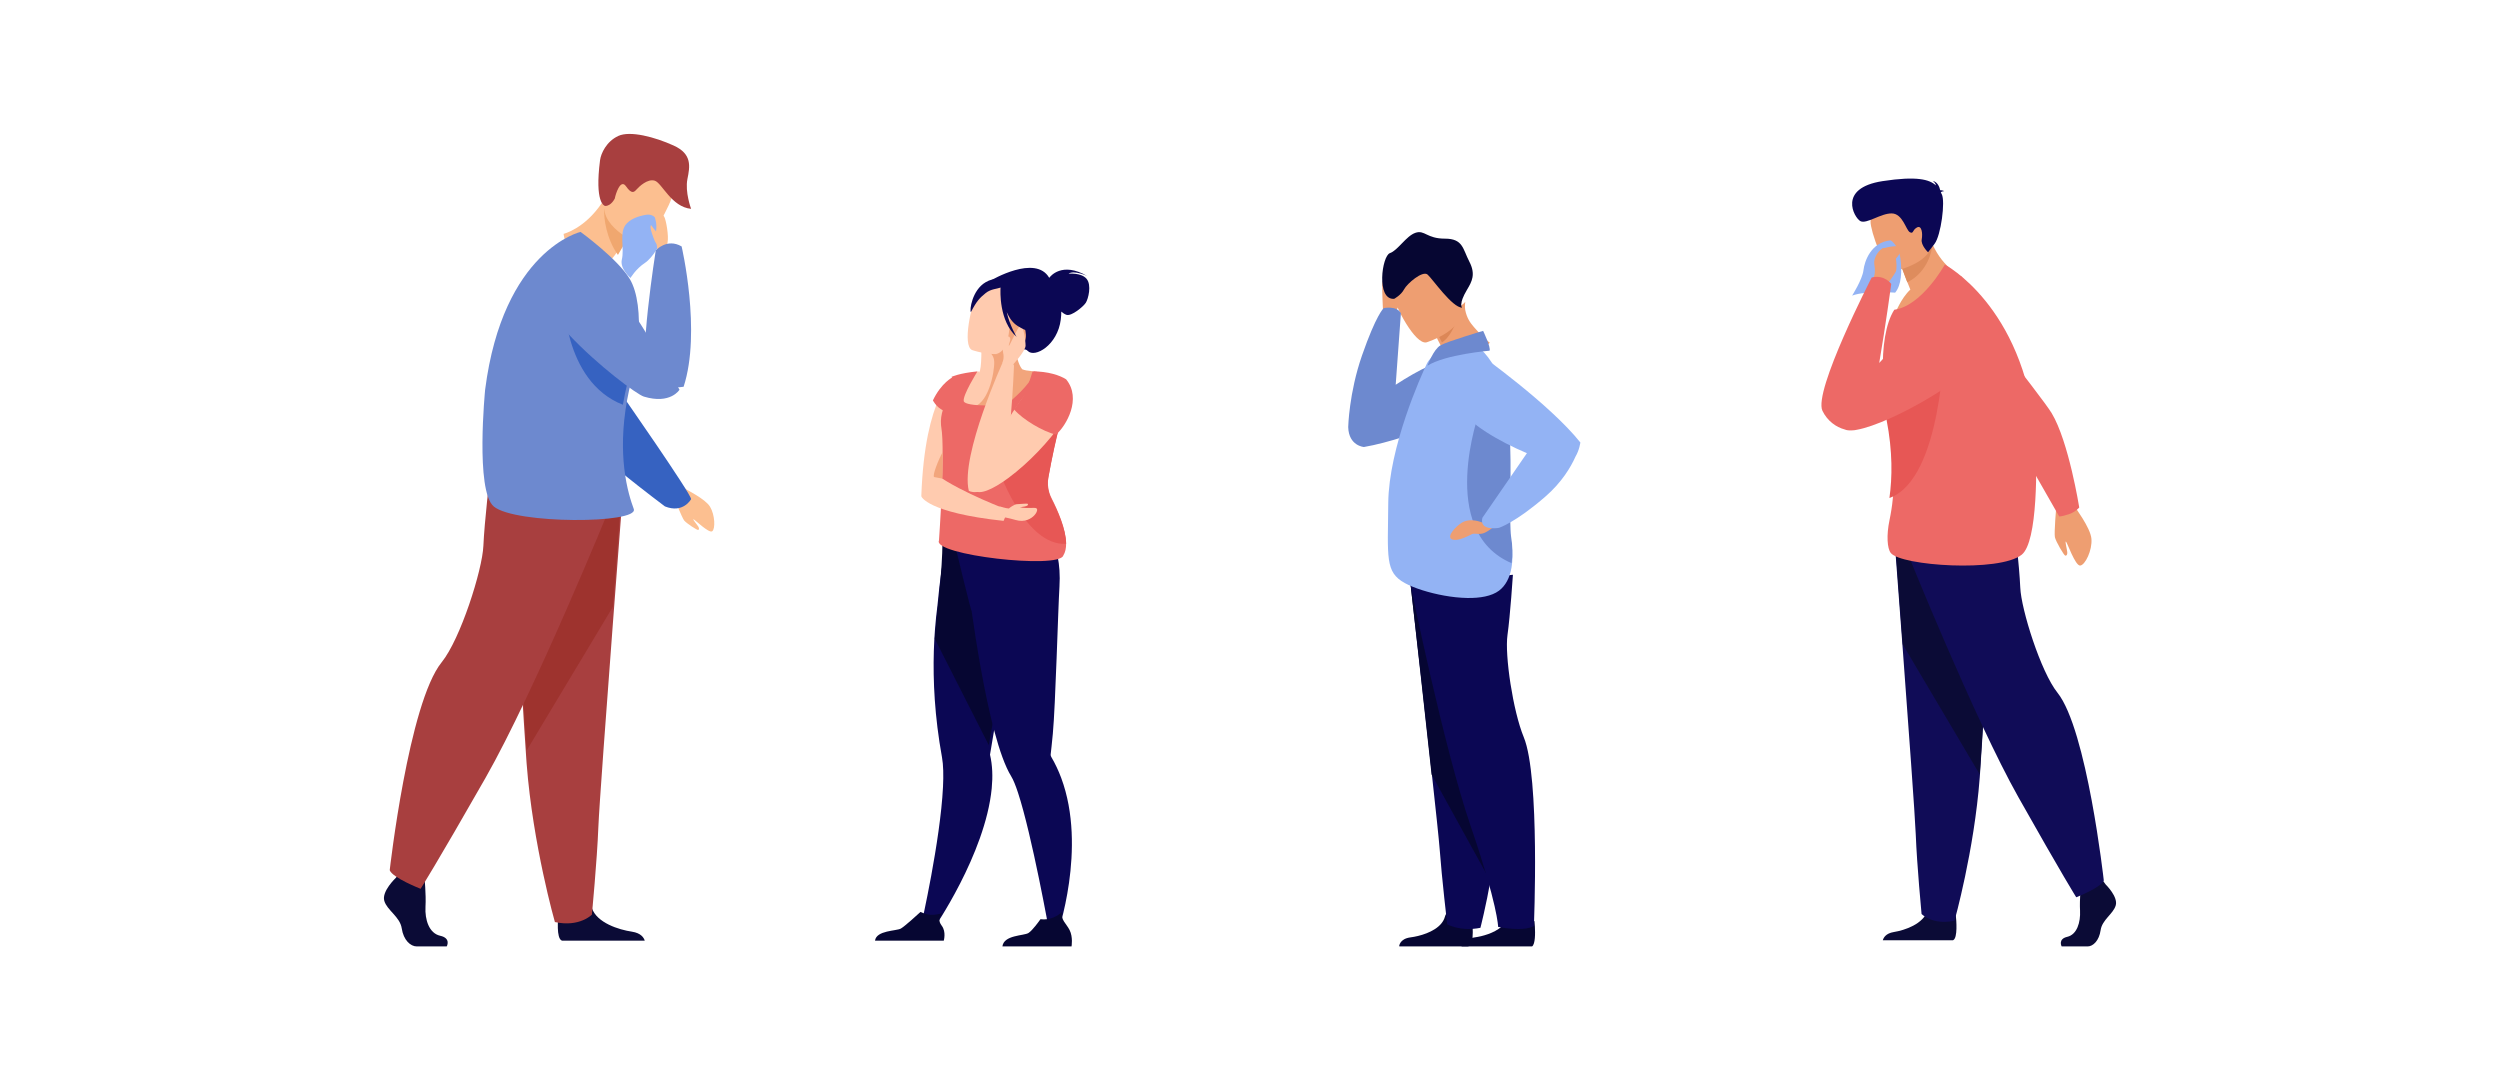 <?xml version="1.0" encoding="UTF-8"?>
<svg width="280px" height="120px" viewBox="0 0 280 120" version="1.1" xmlns="http://www.w3.org/2000/svg" xmlns:xlink="http://www.w3.org/1999/xlink">
    <!-- Generator: Sketch 55.2 (78181) - https://sketchapp.com -->
    <title>img_fail_320</title>
    <desc>Created with Sketch.</desc>
    <g id="img_fail_320" stroke="none" stroke-width="1" fill="none" fill-rule="evenodd">
        <g id="Group-36" transform="translate(43, 15)">
            <g id="Group-24" transform="translate(161, 5)">
                <path d="M15.812,11.038 C15.812,11.038 11.311,15.339 8.25,15.129 C8.25,15.129 8.899,13.415 9.958,12.434 C9.777,12.005 9.622,11.614 9.49,11.267 C9.054,10.109 8.886,9.431 8.886,9.431 L11.857,5.504 C11.996,6.184 12.194,6.788 12.429,7.326 C13.638,10.091 15.812,11.038 15.812,11.038" id="Fill-4" fill="#EE9E71"></path>
                <path d="M9.62,11.62 C9.198,10.475 8.938,9.881 8.938,9.881 L10.655,7.568 C11.758,7.571 12.375,7.8 12.375,7.8 C12.375,7.8 12.042,10.413 9.62,11.62 Z" id="Fill-5" fill="#DE8C5D"></path>
                <path d="M8.282,10.316 C8.282,10.316 12.944,9.396 12.317,6.548 C11.69,3.7 11.869,1.664 8.867,2.131 C5.863,2.598 5.526,3.807 5.5,4.808 C5.474,5.808 7.053,10.482 8.282,10.316" id="Fill-6" fill="#EE9E71"></path>
                <path d="M13.37,1.546 C13.412,1.487 13.515,1.435 13.75,1.405 C13.75,1.405 13.554,1.294 13.302,1.305 C13.23,0.963 13.016,0.364 12.443,0.255 C12.443,0.255 12.757,0.404 12.82,0.768 C12.122,0.107 10.691,-0.309 6.842,0.287 C1.771,1.072 3.676,4.401 4.363,4.765 C5.05,5.129 6.639,3.885 7.875,3.902 C9.113,3.918 9.469,5.778 9.902,6.006 C10.337,6.234 10.143,5.791 10.69,5.481 C11.237,5.172 11.355,6.156 11.234,6.81 C11.113,7.464 11.944,8.256 11.944,8.256 C11.944,8.256 11.944,8.256 12.67,7.309 C13.395,6.362 13.888,2.534 13.479,1.755 C13.443,1.686 13.408,1.616 13.37,1.546" id="Fill-7" fill="#0B0754"></path>
                <path d="M7.758,6.916 C7.758,6.916 8.648,7.464 8.844,8.934 C9.041,10.405 8.962,11.933 8.256,12.779 C8.256,12.779 5.032,12.515 3.438,13.108 C3.438,13.108 4.585,11.304 4.706,10.275 C4.826,9.247 5.551,7.125 7.758,6.916" id="Fill-8" fill="#93B3F4"></path>
                <path d="M31.847,79.074 C31.847,79.074 33.236,80.431 32.965,81.395 C32.693,82.359 31.439,83.001 31.27,84.18 C31.101,85.358 30.423,86 29.812,86 C29.202,86 26.905,86 26.905,86 C26.905,86 26.456,85.171 27.54,84.922 C28.624,84.671 29.033,83.287 28.965,82.002 C28.898,80.716 29.068,79.003 29.068,79.003 L31.372,78.432 L31.847,79.074" id="Fill-9" fill="#0B0B36"></path>
                <path d="M14.759,85.296 C14.748,85.302 14.735,85.306 14.72,85.312 L6.875,85.312 C6.949,85.036 7.205,84.534 8.103,84.389 C9.32,84.194 11.43,83.495 11.9,81.955 C11.915,81.906 11.928,81.855 11.94,81.804 C12.314,80.159 15.031,82.308 15.031,82.308 C15.031,82.308 15.039,82.373 15.05,82.485 C15.114,83.088 15.275,85.041 14.759,85.296" id="Fill-10" fill="#0B0B36"></path>
                <path d="M8.25,41.309 C8.25,41.309 8.643,46.482 9.107,52.7 C9.735,61.148 10.492,71.524 10.566,73.49 C10.696,76.903 11.215,82.363 11.215,82.363 C11.215,82.363 12.445,83.66 14.909,83.113 C14.909,83.113 17.104,75.319 17.731,67.072 C17.74,66.937 17.75,66.801 17.76,66.665 C18.344,58.27 19.25,40.592 19.25,40.592 L8.25,41.309" id="Fill-11" fill="#100C57"></path>
                <path d="M8.25,40.63 C8.25,40.63 8.643,45.872 9.107,52.173 L17.731,66.736 C17.74,66.599 17.75,66.461 17.76,66.324 C18.344,57.817 19.25,39.904 19.25,39.904 L8.25,40.63" id="Fill-12" fill="#0B0B36"></path>
                <path d="M9.625,41.89 C9.625,41.89 17.13,60.53 22.064,69.291 C26.999,78.051 28.54,80.496 28.54,80.496 C28.54,80.496 31.367,79.375 31.625,78.612 C31.625,78.612 29.738,61.699 26.433,57.577 C24.565,55.247 22.373,48.256 22.27,45.811 C22.166,43.367 21.602,38.528 21.602,38.528 L9.625,41.89" id="Fill-13" fill="#100C57"></path>
                <path d="M26.302,36.726 C26.302,36.726 26.049,39.685 26.148,40.163 C26.248,40.642 27.179,42.232 27.317,42.235 C27.455,42.238 27.554,42.143 27.534,41.848 C27.513,41.554 27.259,40.611 27.382,40.655 C27.506,40.7 28.424,43.39 28.979,43.343 C29.534,43.297 30.348,41.636 30.24,40.346 C30.132,39.056 28.314,36.746 28.266,36.533 C27.856,34.724 26.302,36.726 26.302,36.726" id="Fill-14" fill="#EE9E71"></path>
                <path d="M27.714,37.593 C26.778,37.9 26.626,37.834 26.626,37.834 C26.626,37.834 21.966,29.657 21.495,28.908 C21.024,28.16 11.688,19.785 11.688,19.785 L13.972,11.008 C13.972,11.008 24.631,24.353 25.787,26.272 C27.698,29.442 28.875,36.839 28.875,36.839 C28.875,36.839 28.45,37.351 27.714,37.593" id="Fill-15" fill="#ED6966"></path>
                <path d="M23.452,39.934 C23.211,40.971 22.88,41.767 22.43,42.128 C19.921,44.127 8.915,43.372 7.77,41.935 C7.36,41.421 7.275,39.927 7.622,38.273 C7.703,37.885 7.777,37.469 7.846,37.029 C7.873,36.849 7.9,36.664 7.924,36.476 C8.226,34.126 8.277,31.094 7.62,27.399 C7.567,27.099 7.509,26.797 7.447,26.49 C7.364,26.081 7.289,25.668 7.223,25.255 C7.04,24.095 6.928,22.929 6.89,21.804 C6.789,18.873 7.191,16.224 8.148,14.711 C8.152,14.702 8.157,14.696 8.162,14.69 C11.267,14.261 13.819,9.632 13.819,9.632 C13.819,9.632 22.583,14.226 23.977,28.427 C23.977,28.427 24.059,29.964 24.062,32.017 C24.068,34.507 23.959,37.753 23.452,39.934" id="Fill-16" fill="#ED6966"></path>
                <path d="M13.75,18.576 C13.75,18.576 13.494,33.561 7.687,35.749 C7.663,35.759 7.639,35.767 7.615,35.776 C7.935,33.508 7.989,30.581 7.294,27.015 C7.238,26.725 7.177,26.433 7.111,26.137 C7.023,25.742 6.944,25.344 6.875,24.945 C8.419,22.062 10.755,19.499 13.75,18.576" id="Fill-17" fill="#E75755"></path>
                <path d="M5.932,9.687 C5.761,8.723 6.606,7.923 6.825,7.833 C7.125,7.709 8.143,8.387 8.286,8.796 C8.429,9.204 8.461,10.17 8.326,10.435 C8.192,10.7 7.463,11.727 7.463,11.727 L5.824,11.146 C5.824,11.146 6.102,10.651 5.932,9.687 Z" id="Fill-18" fill="#EE9E71"></path>
                <path d="M14.79,13.282 C14.79,13.282 11.85,14.785 6.474,20.65 C7.199,16.398 7.823,11.8 7.823,11.8 C7.823,11.8 7.061,10.722 5.63,11.081 C5.63,11.081 -0.942,23.835 0.115,26.013 C0.666,27.149 1.651,27.85 2.61,28.1 C2.807,28.19 3.078,28.222 3.411,28.203 C3.608,28.2 3.798,28.178 3.976,28.133 C7.888,27.434 17.15,22.05 18.045,19.541 C19.082,16.634 18.825,12.228 14.79,13.282" id="Fill-19" fill="#ED6966"></path>
                <path d="M6.565,8.2 C6.565,8.2 8.361,6.785 8.587,7.496 C8.813,8.206 8.032,9.39 7.999,9.836 C7.966,10.283 6.565,8.2 6.565,8.2" id="Fill-20" fill="#EE9E71" transform="translate(7.597, 8.598) rotate(21) translate(-7.597, -8.598) "></path>
            </g>
            <g id="Group-30" transform="translate(55, 15)">
                <path d="M8.836,12.217 C8.836,12.217 5.6,14.253 5.189,25.502 C5.189,25.502 6.376,26.729 8.57,23.857 C10.765,20.984 11.676,11.593 11.676,11.593 L8.836,12.217" id="Fill-21" fill="#FFCBAF"></path>
                <path d="M5.189,73.549 L6.531,74.068 C6.531,74.068 12.356,65.677 13.073,58.295 C13.201,56.978 13.158,55.7 12.881,54.522 C12.881,54.522 12.938,54.184 13.038,53.586 C13.084,53.308 13.141,52.973 13.205,52.589 C13.395,51.462 13.656,49.92 13.953,48.164 C14.639,44.124 15.526,38.96 16.216,35.162 L15.855,35.042 L11.945,33.732 L11.137,31.066 L8.226,30.271 C8.226,30.271 7.575,31.592 6.993,37.834 C6.887,38.652 6.789,39.555 6.715,40.534 C6.489,43.523 6.472,47.23 6.992,51.467 C7.126,52.552 7.295,53.672 7.504,54.823 C7.657,55.666 7.68,56.816 7.616,58.137 C7.322,64.171 5.189,73.549 5.189,73.549" id="Fill-22" fill="#0B0754"></path>
                <path d="M12.744,53.458 C12.794,53.173 12.857,52.83 12.927,52.438 C13.134,51.286 13.419,49.71 13.744,47.916 C14.493,43.786 15.463,38.508 16.216,34.626 L15.821,34.504 L11.551,33.164 L10.668,30.44 L7.488,29.627 C7.488,29.627 7.771,30.768 7.135,37.147 C7.019,37.984 6.777,40.541 6.696,41.542 L12.744,53.458 Z" id="Fill-23" fill="#060632"></path>
                <path d="M9.081,31.529 L9.232,30.228 C11.765,30.904 18.529,28.339 18.529,28.339 C18.529,28.339 20.983,30.506 20.66,35.699 C20.503,38.234 20.216,49.006 19.916,52.193 C19.808,53.348 19.713,54.171 19.674,54.499 C19.674,54.501 19.674,54.501 19.674,54.502 C19.662,54.602 19.697,54.697 19.747,54.785 C20.189,55.537 20.554,56.321 20.854,57.123 C23.797,65.005 20.4,74.712 20.4,74.712 L19.519,74.354 C19.519,74.354 17.586,63.553 16.015,58.78 C15.749,57.971 15.493,57.335 15.259,56.955 C14.576,55.848 13.942,54.038 13.367,51.886 C12.28,47.816 11.405,42.523 10.823,38.437 C10.743,38.441 9.081,31.529 9.081,31.529" id="Fill-24" fill="#0B0754"></path>
                <path d="M18.811,12.402 C18.808,12.411 18.804,12.421 18.8,12.43 C18.133,14.363 16.797,16.909 14.329,17.33 C13.578,17.458 12.721,17.389 11.746,17.046 C10.628,16.652 9.758,16.125 9.081,15.526 C10.021,13.432 11.164,11.858 11.217,11.785 C11.219,11.783 11.219,11.781 11.219,11.781 C11.219,11.781 11.382,11.76 11.65,11.727 C11.82,11.55 11.887,10.759 11.908,9.927 C11.933,8.863 11.886,7.73 11.886,7.73 L15.36,7.12 L15.567,7.085 C15.533,8.185 15.629,9.123 15.785,9.862 C15.895,10.386 16.036,10.808 16.182,11.119 C16.288,11.347 16.399,11.514 16.503,11.616 C16.789,11.79 17.083,11.801 17.402,11.787 C17.722,11.773 18.252,11.992 18.799,12.393 C18.803,12.396 18.807,12.399 18.811,12.402" id="Fill-25" fill="#FFCBAF"></path>
                <path d="M18.809,12.185 C18.26,11.761 17.727,11.569 17.406,11.545 C17.11,11.523 16.789,11.475 16.503,11.365 C16.49,11.35 16.476,11.335 16.461,11.318 C16.454,11.31 16.448,11.301 16.44,11.292 C16.433,11.282 16.426,11.273 16.418,11.263 C16.41,11.253 16.403,11.243 16.396,11.232 C16.389,11.222 16.381,11.211 16.373,11.199 C16.366,11.189 16.359,11.178 16.352,11.167 C16.344,11.154 16.335,11.14 16.327,11.126 C16.321,11.115 16.314,11.105 16.308,11.093 C16.299,11.077 16.289,11.061 16.28,11.044 C16.275,11.033 16.268,11.022 16.263,11.011 C16.257,10.999 16.25,10.987 16.244,10.975 C16.223,10.933 16.202,10.888 16.181,10.841 L16.18,10.841 C16.034,10.513 15.892,10.068 15.782,9.515 C14.551,9.1 13.032,8.86 12.23,9.134 C12.23,9.134 13.307,9.393 13.352,10.506 C13.399,11.65 12.688,15.532 10.733,15.589 C9.435,15.626 11.946,17.088 14.319,17.39 C16.799,16.947 18.14,14.261 18.811,12.224 C18.811,12.211 18.81,12.197 18.809,12.185" id="Fill-26" fill="#F2A57C"></path>
                <path d="M21.405,30.875 C21.409,31.393 21.317,31.858 21.086,32.224 C20.6,33.768 6.38,32.155 7.167,30.525 C7.167,30.525 7.872,20.482 7.43,17.893 C7.414,17.798 7.402,17.707 7.394,17.614 C7.167,15.157 9.488,13.216 8.565,12.211 C8.565,12.211 9.405,11.798 11.48,11.593 C11.48,11.593 11.48,11.595 11.477,11.597 C11.418,11.693 9.819,14.251 9.938,14.92 C10.058,15.601 14.518,15.479 14.953,15.119 C15.299,14.828 17.37,13.092 17.743,11.893 C17.8,11.711 17.824,11.598 17.824,11.598 C17.824,11.598 19.988,11.886 21.028,12.656 C21.028,12.656 20.284,13.499 19.805,14.52 C19.759,14.617 19.716,14.715 19.677,14.814 C19.592,15.023 19.523,15.236 19.474,15.448 C19.411,15.731 19.489,16.016 19.656,16.32 C19.808,16.598 20.037,16.894 20.302,17.215 C20.387,17.32 20.436,17.337 20.487,17.358 C20.538,17.379 20.591,17.403 20.685,17.521 C20.341,18.781 19.818,21.182 19.42,23.45 C19.32,24.025 19.357,24.612 19.524,25.167 C19.59,25.388 19.676,25.604 19.782,25.812 C20.424,27.071 21.395,29.24 21.405,30.875" id="Fill-27" fill="#ED6966"></path>
                <path d="M19.514,1.119 C19.629,0.958 20.933,-0.731 23.769,0.913 C23.769,0.913 22.299,0.217 21.678,0.653 C21.678,0.653 23.085,0.514 23.688,1.218 C24.291,1.923 23.883,3.49 23.606,3.916 C23.33,4.343 22.005,5.446 21.448,5.262 C21.236,5.192 21.035,5.049 20.865,4.899 C20.864,5.172 20.848,5.465 20.809,5.778 C20.454,8.68 17.882,10.124 17.102,9.299 C16.602,8.77 15.771,9.661 15.771,9.661 L12.973,1.413 C12.973,1.413 17.976,-1.56 19.514,1.119" id="Fill-28" fill="#0B0754"></path>
                <path d="M17.435,5.083 C17.256,5.897 16.801,6.864 16.393,8.027 C15.723,9.937 13.352,9.774 11.949,9.489 C11.948,9.489 11.948,9.489 11.947,9.489 C11.318,9.361 10.883,9.209 10.883,9.209 C9.727,8.725 10.843,3.903 11.398,3.057 C11.953,2.209 12.888,1.342 15.746,2.471 C17.402,3.126 17.682,3.959 17.435,5.083" id="Fill-29" fill="#FFCBAF"></path>
                <path d="M14.27,76 L22.012,76 C22.012,76 22.197,74.955 21.793,74.162 C21.405,73.401 20.798,73.056 20.944,72.136 C20.452,72.584 19.65,73.086 18.531,72.953 C18.394,73.15 17.645,74.204 17.188,74.495 C16.682,74.818 14.426,74.702 14.27,76" id="Fill-30" fill="#060632"></path>
                <path d="M0,75.356 L7.702,75.356 C7.702,75.356 7.99,74.366 7.484,73.693 C7.037,73.096 7.209,72.757 7.539,72.264 C7.191,72.379 6.74,72.483 6.243,72.461 C5.859,72.443 5.453,72.303 5.097,72.136 C4.766,72.44 3.347,73.737 2.903,73.994 C2.399,74.286 0.155,74.181 0,75.356" id="Fill-31" fill="#060632"></path>
                <path d="M16.51,5.153 C16.383,5.86 17.214,7.328 16.774,8.24 C16.505,8.799 14.507,9.909 13.511,9.661 C15.538,9.3 15.038,4.569 15.038,4.569 C15.832,4.331 16.758,4.817 17.514,5.681" id="Fill-32" fill="#F2A57C"></path>
                <path d="M21.405,30.909 C16.611,31.192 13.622,21.981 13.622,21.981 C13.622,21.981 18.432,17.635 20.291,17.39 C20.377,17.494 20.427,17.511 20.477,17.531 C20.529,17.552 20.583,17.576 20.678,17.692 C20.331,18.94 19.802,21.315 19.4,23.561 C19.299,24.13 19.337,24.71 19.505,25.26 C19.572,25.478 19.659,25.693 19.765,25.899 C20.414,27.144 21.395,29.291 21.405,30.909" id="Fill-33" fill="#E75755"></path>
                <path d="M17.588,26.886 C17.2,26.903 16.587,26.908 16.226,26.803 C16.226,26.803 17.355,26.736 17.096,26.428 C17.049,26.372 16.49,26.442 15.863,26.472 C15.606,26.484 14.967,26.939 15.001,26.952 C14.544,26.92 14.147,26.75 14.012,26.73 C13.976,26.726 13.962,26.72 13.962,26.72 L13.622,27.783 C13.622,27.783 13.708,27.798 13.857,27.816 C14.235,27.881 15.013,28.021 15.752,28.239 C16.787,28.55 17.507,28.069 17.827,27.738 C18.029,27.528 18.183,27.254 18.16,27.062 C18.135,26.852 17.824,26.876 17.588,26.886" id="Fill-34" fill="#FFCBAF"></path>
                <path d="M15.357,10.949 C15.357,10.949 16.865,9.33 16.865,8.71 C16.865,8.091 16.578,6.299 16.286,6.45 C15.994,6.6 15.033,8.85 14.99,8.727 C14.948,8.604 15.193,8.138 15.153,7.923 C15.137,7.833 14.969,7.465 14.801,7.867 C14.652,8.222 14.326,8.691 14.305,9.073 C14.285,9.456 14.56,9.904 14.27,10.626 L15.357,10.949" id="Fill-35" fill="#FFCBAF"></path>
                <path d="M14.119,1.716 C17.163,1.21 18.107,3.703 18.107,3.703 C17.707,5.778 18.811,7.393 18.811,7.393 C18.811,7.393 17.776,7.617 15.977,6.508 C15.427,6.169 15.035,5.594 14.754,4.959 C15.097,6.474 15.855,7.729 15.855,7.729 C13.871,5.949 14.039,2.562 14.063,2.206 C13.689,2.356 12.973,2.356 12.395,2.825 C11.746,3.351 11.385,3.703 10.743,4.959 C10.568,4.784 10.858,2.5 12.395,1.607 C13.419,1.012 13.901,1.369 14.119,1.716 Z" id="Fill-36" fill="#0B0754"></path>
                <path d="M5.189,25.598 C5.189,25.598 5.826,27.418 14.401,28.339 L14.919,27.126 C14.919,27.126 9.742,25.196 6.981,23.229 C6.393,22.81 5.189,25.598 5.189,25.598" id="Fill-37" fill="#FFCBAF"></path>
                <path d="M21.885,15.678 C20.914,17.724 18.815,20.186 16.706,22.082 C16.101,22.627 15.496,23.124 14.915,23.551 C13.182,24.828 11.676,25.485 11.096,24.907 C10.533,24.347 13.559,18.966 15.507,16.038 C15.753,15.668 15.981,15.337 16.184,15.06 C16.707,14.345 17.208,13.807 17.657,13.406 C18.757,12.419 19.542,12.244 19.542,12.244 C22.993,12.059 21.885,15.678 21.885,15.678" id="Fill-38" fill="#FFCBAF"></path>
                <path d="M15.568,10.929 C15.568,10.929 15.464,13.761 15.208,16.631 C14.97,19.308 15.02,23.181 14.447,23.617 C11.596,25.79 10.504,24.965 10.504,24.965 C9.547,20.979 14.379,10.414 14.379,10.414 C15.073,9.993 15.568,10.929 15.568,10.929" id="Fill-40" fill="#FFCBAF"></path>
                <path d="M15.568,15.85 C16.541,16.981 18.811,18.339 20.273,18.678 C21.405,17.712 23.188,14.655 21.405,12.484 C20.708,12.039 19.396,11.592 17.652,11.593 L16.865,14.053 L15.568,15.85 Z" id="Fill-41" fill="#ED6966"></path>
                <path d="M8.722,12.237 C8.722,12.237 7.444,12.839 6.486,14.842 C6.486,14.842 7.04,15.962 8.12,16.098 C9.2,16.234 9.324,12.586 8.722,12.237" id="Fill-42" fill="#ED6966"></path>
                <path d="M6.629,23.431 C6.372,23.328 7.123,21.438 7.577,20.643 C7.577,22.371 7.542,23.603 7.542,23.603 C7.352,23.563 7.047,23.506 6.629,23.431 Z" id="Fill-43" fill="#F2A57C"></path>
            </g>
            <g id="Group-26" transform="translate(108, 11)">
                <g id="Group-25">
                    <path d="M3.888,8.648 C3.888,8.648 3.795,6.702 3.806,5.86 C3.817,5.018 5.421,2.602 5.966,2.602 C6.511,2.602 6.329,4.828 6.238,5.521 C6.147,6.214 6.42,6.842 6.117,7.391 C5.814,7.941 5.22,9.106 5.22,9.106 L3.888,8.648" id="Fill-44" fill="#EE9E71"></path>
                    <path d="M15.854,12.381 L12.645,15.61 C11.888,14.947 11.289,14.188 10.812,13.447 C10.737,13.331 10.665,13.216 10.597,13.101 C10.168,12.382 9.853,11.705 9.627,11.182 C9.59,11.097 9.555,11.017 9.523,10.941 C9.347,10.535 11.305,9.233 12.412,8.409 C12.755,8.142 13.02,7.933 13.109,7.805 C13.109,7.805 13.033,8.349 13.106,8.721 C13.276,9.592 13.641,10.125 14.073,10.623 C15.195,11.913 15.854,12.381 15.854,12.381" id="Fill-45" fill="#EE9E71"></path>
                    <path d="M12.683,7.805 C12.683,7.805 12.152,11.281 10.501,12.358 C10.438,12.245 10.378,12.131 10.322,12.019 C9.963,11.314 9.701,10.651 9.512,10.139 C9.713,9.625 11.09,8.543 11.908,7.828 C12.369,7.816 12.683,7.805 12.683,7.805" id="Fill-46" fill="#DC8757"></path>
                    <path d="M8.774,12.342 C8.774,12.342 13.579,10.85 12.534,8.081 C11.489,5.312 11.405,3.255 8.293,4.091 C5.181,4.926 4.987,6.176 5.094,7.179 C5.201,8.182 7.498,12.659 8.774,12.342" id="Fill-47" fill="#EE9E71"></path>
                    <path d="M12.762,8.455 C12.762,8.455 12.3,8.13 13.317,6.43 C13.84,5.553 14.308,4.729 13.566,3.303 C12.824,1.877 12.87,0.727 10.824,0.728 C8.779,0.728 8.573,-0.276 7.531,0.074 C6.488,0.424 5.562,2.046 4.67,2.35 C3.778,2.655 3.101,7.606 5.143,7.47 C5.143,7.47 5.91,7.065 6.254,6.411 C6.596,5.757 8.337,4.267 8.891,4.753 C9.444,5.239 11.664,8.478 12.762,8.455" id="Fill-48" fill="#060632"></path>
                    <path d="M12.207,14.108 C10.662,14.016 7.852,15.43 5.318,17.091 L5.901,9.076 C5.394,8.189 3.969,8.513 3.969,8.513 C3.969,8.513 3.127,9.258 1.543,13.817 C0.08,18.028 0,21.835 0,21.835 C0.057,23.949 1.761,24.065 1.761,24.065 C7.199,23.138 16.148,19.1 16.148,19.1 C17.281,17.685 15.483,14.304 12.207,14.108" id="Fill-49" fill="#6D89CF"></path>
                    <path d="M13.922,79.035 C13.878,79.482 13.773,79.861 13.555,79.956 C13.517,79.972 13.454,79.987 13.369,80 L6.016,80 C5.819,79.994 5.707,79.991 5.707,79.991 C5.707,79.991 5.726,79.15 6.976,78.986 C7.986,78.855 9.62,78.409 10.423,77.439 C10.613,77.209 10.757,76.95 10.835,76.659 C11.239,75.139 13.887,77.187 13.887,77.187 C13.887,77.187 13.918,77.451 13.936,77.819 C13.954,78.178 13.963,78.634 13.922,79.035" id="Fill-50" fill="#060632"></path>
                    <path d="M20.592,80 L12.683,80 C12.771,79.806 13.094,79.237 13.919,79.035 C13.998,79.014 14.083,78.999 14.172,78.986 C15.025,78.871 16.336,78.518 17.173,77.786 C17.524,77.481 17.79,77.108 17.906,76.659 C18.298,75.139 20.861,77.187 20.861,77.187 C20.861,77.187 20.887,77.429 20.907,77.774 C20.948,78.521 20.958,79.745 20.592,80" id="Fill-51" fill="#060632"></path>
                    <path d="M17.756,38.374 C17.756,38.374 17.75,38.653 17.739,39.154 C17.669,42.385 17.391,54.88 17.128,61.845 C17.116,62.098 17.107,62.344 17.098,62.582 C17.093,62.708 17.087,62.835 17.082,62.96 C16.924,66.327 16.465,69.625 16,72.262 C15.408,75.625 14.806,77.915 14.806,77.915 C12.549,78.37 11.086,77.517 11.086,77.517 C11.086,77.517 10.477,72.297 10.246,69.138 C10.17,68.113 9.798,64.615 9.331,60.361 C8.97,57.07 8.552,53.327 8.169,49.923 C8.148,49.741 8.129,49.56 8.108,49.381 C7.489,43.878 6.976,39.394 6.976,39.394 L10.967,39.016 L17.756,38.374" id="Fill-52" fill="#0B0754"></path>
                    <path d="M16.015,72.846 L9.335,60.738 C8.973,57.391 8.555,53.583 8.171,50.12 C8.15,49.935 8.13,49.751 8.109,49.569 C7.49,43.97 6.976,39.409 6.976,39.409 L10.973,39.024 L17.756,39.165 L16.015,72.846" id="Fill-53" fill="#060632"></path>
                    <path d="M6.976,39.472 C6.976,39.472 10.694,57.733 13.723,66.547 C16.753,75.361 16.791,77.809 16.791,77.809 C16.791,77.809 19.571,78.408 20.796,77.712 C20.796,77.712 21.495,61.004 19.662,56.567 C18.45,53.632 17.522,47.385 17.837,45.136 C18.152,42.886 18.447,38.374 18.447,38.374 L6.976,39.472" id="Fill-54" fill="#0B0754"></path>
                    <path d="M18.284,37.596 C18.087,38.717 17.618,39.61 16.893,40.154 C16.066,40.774 14.763,40.997 13.328,40.974 C11.653,40.945 9.799,40.579 8.316,40.109 C7.519,39.856 6.83,39.575 6.333,39.3 C4.117,38.077 4.431,36.448 4.484,30.352 C4.539,24.13 8.153,16.087 8.804,14.741 C9.963,12.344 14.88,13.132 14.88,13.132 C15.957,14.179 16.901,15.7 17.544,18.131 C17.805,19.114 17.957,20.491 18.044,22.036 C18.31,26.759 17.966,33.058 18.226,34.528 C18.425,35.656 18.442,36.699 18.284,37.596" id="Fill-55" fill="#93B3F4"></path>
                    <path d="M15.111,11.057 C15.111,11.057 16.011,12.943 15.829,13.278 C15.829,13.278 10.89,13.691 8.878,14.959 C8.878,14.959 9.54,13.128 10.344,12.673 C11.148,12.218 15.111,11.057 15.111,11.057" id="Fill-56" fill="#6D89CF"></path>
                    <path d="M18.292,37.073 C9.879,33.474 14.683,20.163 14.683,20.163 C15.859,20.256 17.012,20.899 18.072,21.888 C18.317,26.497 18,32.644 18.239,34.079 C18.422,35.18 18.438,36.197 18.292,37.073" id="Fill-57" fill="#6D89CF"></path>
                    <path d="M15.871,31.87 C15.871,31.87 15.376,32.674 14.899,32.484 C14.422,32.295 13.461,32.095 12.746,32.526 C12.031,32.958 10.954,34.123 11.627,34.408 C12.301,34.692 13.581,33.938 13.884,33.811 C14.187,33.685 14.714,33.938 15.298,33.664 C15.882,33.39 16.488,32.843 16.488,32.843 L15.871,31.87" id="Fill-58" fill="#EE9E71"></path>
                    <path d="M26,23.558 C22.587,19.266 14.723,13.674 14.723,13.674 C13.011,13.408 11.12,16.722 12.558,19.695 C13.39,21.414 16.947,23.464 20.013,24.756 L15.028,31.993 C14.636,33.53 16.876,33.121 16.876,33.121 C16.876,33.121 18.74,32.536 22.119,29.585 C23.935,27.998 24.93,26.319 25.456,25.138 C25.898,24.4 26,23.558 26,23.558" id="Fill-59" fill="#93B3F4"></path>
                </g>
            </g>
            <g id="Group-31">
                <path d="M32.456,40.669 C32.456,40.669 33.379,42.976 33.625,43.291 C33.872,43.606 35.107,44.41 35.204,44.357 C35.3,44.302 35.333,44.191 35.21,43.98 C35.087,43.77 34.561,43.172 34.663,43.154 C34.765,43.137 36.399,44.765 36.765,44.503 C37.132,44.242 37.08,42.675 36.527,41.759 C35.974,40.842 33.857,39.863 33.745,39.725 C32.79,38.546 32.456,40.669 32.456,40.669" id="Fill-83" fill="#FCBF90"></path>
                <path d="M23.9,13.641 C23.9,13.641 25.232,24.129 26.547,29.052 C26.547,29.052 34.424,40.329 34.404,40.904 C34.404,40.904 33.527,42.543 31.473,41.719 C31.473,41.719 22.094,34.7 20.899,32.631 C19.703,30.563 16.811,19.889 16.878,18.627 C16.947,17.366 21.475,10.724 23.9,13.641" id="Fill-84" fill="#3662C1"></path>
                <path d="M1.331,83.322 C1.331,83.322 -0.273,84.826 0.041,85.895 C0.353,86.964 1.8,87.676 1.996,88.982 C2.192,90.288 2.973,91 3.678,91 C4.382,91 7.034,91 7.034,91 C7.034,91 7.552,90.081 6.301,89.805 C5.049,89.527 4.577,87.993 4.655,86.568 C4.734,85.142 4.538,83.243 4.538,83.243 L1.878,82.61 L1.331,83.322" id="Fill-85" fill="#0B0B36"></path>
                <path d="M19.906,90.337 C19.919,90.343 19.934,90.349 19.952,90.355 L29.211,90.355 C29.124,90.052 28.821,89.503 27.762,89.345 C26.326,89.131 23.836,88.366 23.28,86.681 C23.263,86.627 23.247,86.571 23.233,86.516 C22.792,84.715 19.585,87.067 19.585,87.067 C19.585,87.067 19.575,87.138 19.562,87.26 C19.487,87.921 19.297,90.058 19.906,90.337" id="Fill-86" fill="#0B0B36"></path>
                <path d="M26.614,42.097 C26.614,42.097 26.172,47.81 25.654,54.679 C24.948,64.009 24.1,75.469 24.016,77.64 C23.872,81.411 23.29,87.441 23.29,87.441 C23.29,87.441 21.91,88.874 19.148,88.27 C19.148,88.27 16.687,79.661 15.984,70.552 C15.973,70.403 15.962,70.253 15.952,70.103 C15.298,60.83 14.281,41.305 14.281,41.305 L26.614,42.097" id="Fill-87" fill="#A83F3F"></path>
                <path d="M26.614,40.172 C26.614,40.172 26.172,45.972 25.654,52.944 L15.984,69.057 C15.973,68.905 15.962,68.753 15.952,68.6 C15.298,59.188 14.281,39.369 14.281,39.369 L26.614,40.172" id="Fill-88" fill="#9E332E"></path>
                <path d="M25.316,41.8 C25.316,41.8 16.901,62.44 11.368,72.139 C5.836,81.839 4.107,84.546 4.107,84.546 C4.107,84.546 0.937,83.305 0.649,82.46 C0.649,82.46 2.765,63.734 6.47,59.169 C8.564,56.59 11.023,48.849 11.138,46.142 C11.254,43.436 11.888,38.078 11.888,38.078 L25.316,41.8" id="Fill-89" fill="#A83F3F"></path>
                <path d="M20.123,11.191 C20.123,11.191 20.499,14.773 23.698,15.489 C23.698,15.489 25.14,14.578 25.81,13.648 C25.892,13.533 25.972,13.422 26.049,13.317 C26.809,12.272 27.263,11.705 27.263,11.705 C27.263,11.705 27.263,11.705 27.261,11.703 C27.179,11.581 24.483,7.622 24.398,7.748 C22.447,10.641 20.123,11.191 20.123,11.191" id="Fill-90" fill="#FCBF90"></path>
                <path d="M24.68,8.407 C24.596,9.388 24.896,11.699 26.207,13.553 C26.868,12.395 27.263,11.766 27.263,11.766 C27.263,11.766 27.263,11.765 27.262,11.763 C27.188,11.658 24.703,8.117 24.68,8.407" id="Fill-91" fill="#F0A76F"></path>
                <path d="M28.44,12.237 C28.44,12.237 23.664,10.301 24.858,7.198 C26.052,4.095 26.24,1.755 29.34,2.859 C32.439,3.964 32.572,5.398 32.413,6.535 C32.255,7.673 29.713,12.66 28.44,12.237" id="Fill-92" fill="#FCBF90"></path>
                <path d="M12.301,41.725 C14.697,43.728 28.591,43.666 27.983,42.01 C27.696,41.229 27.176,39.7 26.92,37.476 C26.69,35.48 26.674,32.922 27.23,29.839 C27.366,29.083 27.537,28.296 27.748,27.477 C28.032,26.371 28.245,25.24 28.382,24.131 C28.427,23.766 28.463,23.404 28.492,23.047 C28.71,20.265 28.42,17.733 27.54,16.254 C26.2,14.007 22.022,10.972 22.022,10.972 C22.022,10.972 13.346,12.991 11.335,28.643 C11.335,28.643 10.216,39.981 12.301,41.725" id="Fill-93" fill="#6D89CF"></path>
                <path d="M30.554,9.606 C30.339,9.199 29.879,8.976 29.414,9.049 C28.643,9.17 27.509,9.481 27.002,10.281 C26.389,11.25 26.938,12.866 26.648,14.061 C26.398,15.093 27.616,16.135 27.616,16.135 C27.616,16.135 28.198,15.125 29.238,14.441 C30.09,13.881 31.223,12.073 31.155,11.235 C31.116,10.758 30.811,10.092 30.554,9.606" id="Fill-94" fill="#93B3F4"></path>
                <path d="M24.767,8.067 C24.684,8.064 23.586,7.71 24.207,2.936 C24.304,2.186 24.915,0.848 26.244,0.228 C27.575,-0.393 30.356,0.351 32.447,1.3 C34.54,2.249 34.273,3.647 33.993,5.045 C33.699,6.512 34.404,8.39 34.404,8.39 C32.197,8.184 31.145,5.493 30.335,5.238 C29.526,4.983 28.573,5.907 28.293,6.221 C28.013,6.535 27.745,6.771 27.112,5.864 C26.479,4.957 25.922,6.829 25.862,7.22 C25.862,7.22 25.458,8.088 24.767,8.067" id="Fill-95" fill="#A83F3F"></path>
                <path d="M26.764,30.333 C26.9,29.538 27.07,28.709 27.281,27.849 C27.564,26.685 27.776,25.495 27.912,24.328 C25.614,21.122 22.192,17.957 20.123,18.074 C20.123,18.074 20.013,27.695 26.764,30.333" id="Fill-96" fill="#3662C1"></path>
                <path d="M18.632,13.66 C18.632,13.66 22.252,12.768 25.13,16.134 C28.009,19.5 33.105,28.649 33.105,28.649 C33.105,28.649 32.095,30.325 29.112,29.419 C27.597,28.959 11.663,16.549 18.632,13.66" id="Fill-97" fill="#6D89CF"></path>
                <path d="M31.745,13.959 C31.745,13.959 31.572,13.034 31.765,12.157 C31.923,11.44 31.599,9.64 31.399,9.284 C31.199,8.927 30.3,8.226 30.214,8.425 C30.128,8.624 30.453,9.709 30.48,9.899 C30.545,10.366 30.507,10.941 30.449,10.895 C30.39,10.849 29.907,10.199 29.907,10.199 C29.907,10.199 29.801,10.381 29.907,10.771 C30.014,11.161 30.293,12.013 30.483,12.241 C30.672,12.468 30.669,14.199 30.669,14.199 L31.745,13.959" id="Fill-98" fill="#FCBF90"></path>
                <path d="M33.342,12.6 C33.342,12.6 35.574,22.137 33.565,28.316 C33.565,28.316 30.669,28.831 29.549,27.266 C28.429,25.7 30.445,13.046 30.445,13.046 C30.445,13.046 31.698,11.635 33.342,12.6" id="Fill-99" fill="#6D89CF"></path>
            </g>
        </g>
    </g>
</svg>